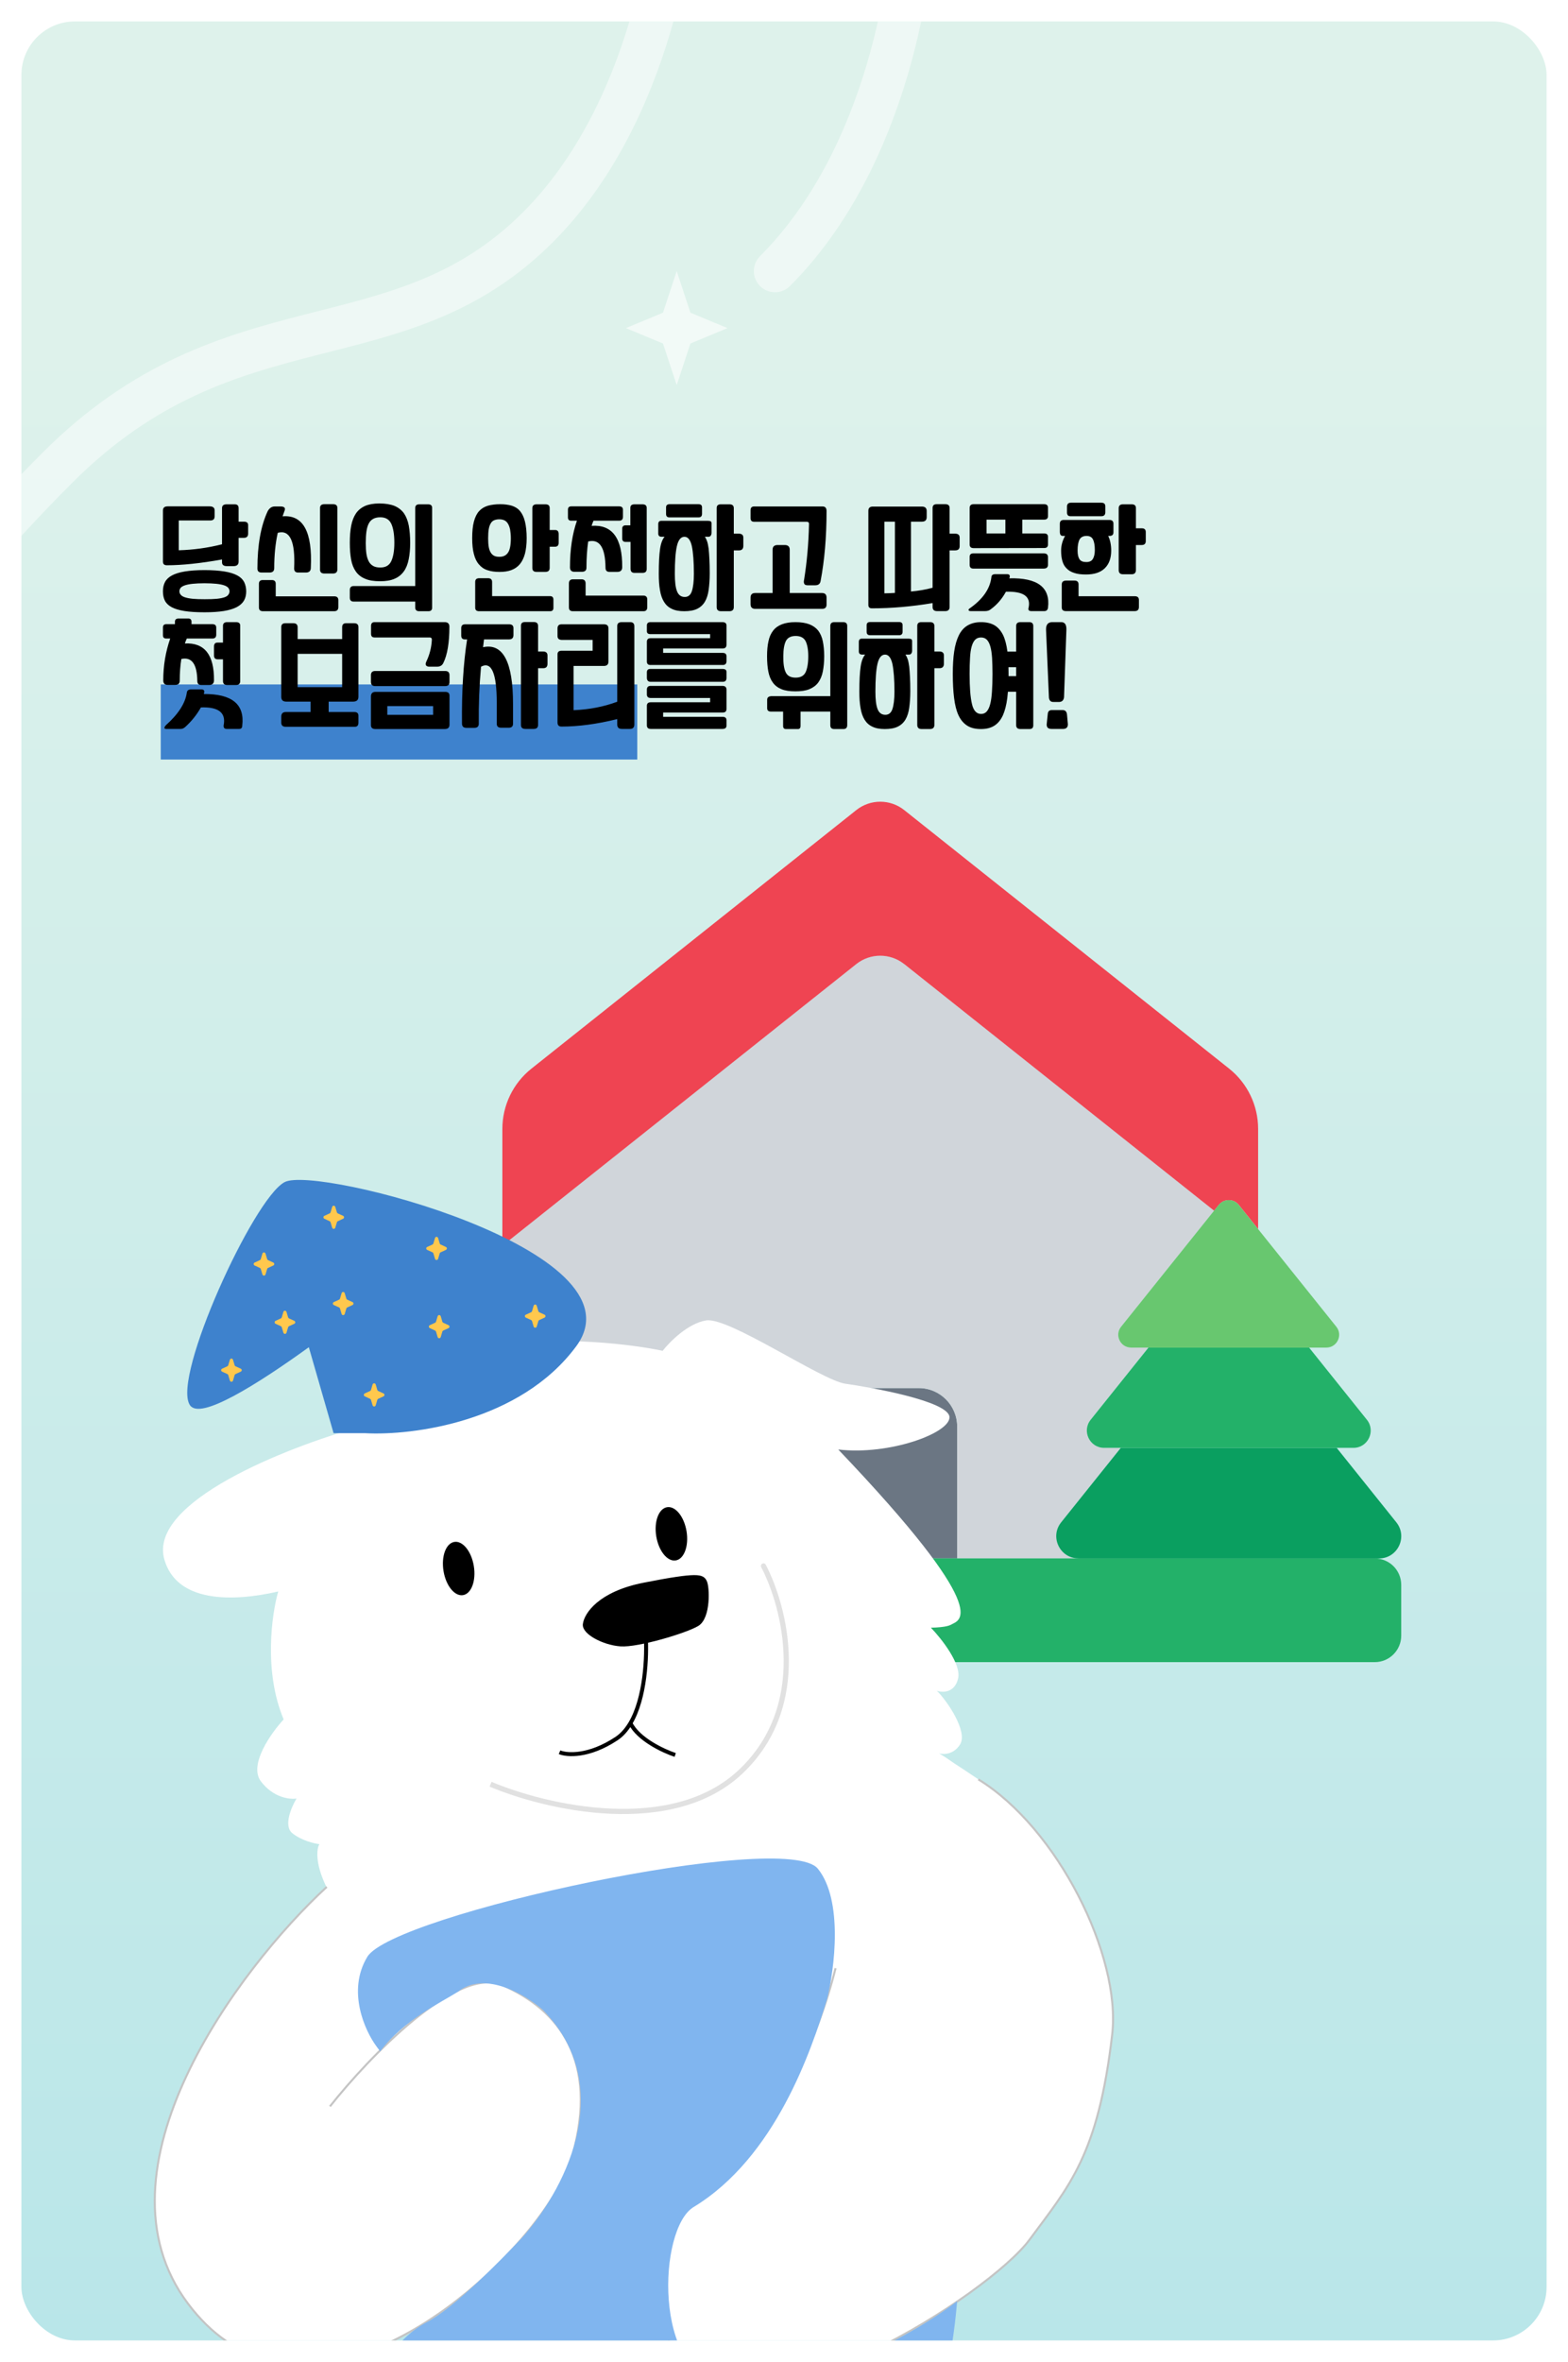 <svg width="293" height="441" viewBox="0 0 293 441" fill="none" xmlns="http://www.w3.org/2000/svg">
<g filter="url(#filter0_d_590_1936)">
<g clip-path="url(#clip0_590_1936)">
<rect x="2" width="285" height="433" rx="10" fill="url(#paint0_linear_590_1936)"/>
<path d="M124.542 -31.832C124.65 -17.195 119.598 17.349 98.52 38.427C72.173 64.774 41.272 50.787 8.745 83.314C-17.277 109.336 -25.517 125.817 -26.385 130.804" stroke="white" stroke-opacity="0.48" stroke-width="7.901"/>
<path d="M168.838 -23.639C168.947 -9.001 163.894 25.542 142.816 46.62" stroke="white" stroke-opacity="0.48" stroke-width="7.901" stroke-linecap="round"/>
<path d="M124.451 46.622L127.014 54.388L133.942 57.262L127.014 60.136L124.451 67.901L121.887 60.136L114.959 57.262L121.887 54.388L124.451 46.622Z" fill="white" fill-opacity="0.62"/>
<rect x="28.037" y="123.791" width="89.043" height="14.027" fill="#3E82CD"/>
<g filter="url(#filter1_d_590_1936)">
<path d="M36.207 102.445C37.687 102.445 38.947 102.545 39.947 102.705C40.947 102.865 41.747 103.125 42.347 103.445C42.947 103.765 43.367 104.185 43.627 104.685C43.867 105.185 44.007 105.765 44.007 106.425C44.007 107.085 43.867 107.665 43.587 108.145C43.307 108.625 42.847 109.045 42.227 109.365C41.607 109.685 40.807 109.925 39.827 110.085C38.827 110.245 37.627 110.325 36.207 110.325C34.687 110.325 33.447 110.245 32.447 110.085C31.447 109.925 30.667 109.685 30.067 109.365C29.467 109.045 29.047 108.625 28.807 108.145C28.567 107.665 28.447 107.085 28.447 106.405C28.447 105.765 28.567 105.185 28.827 104.685C29.087 104.185 29.527 103.765 30.127 103.445C30.727 103.125 31.527 102.865 32.527 102.705C33.507 102.545 34.727 102.445 36.207 102.445ZM36.247 107.885C37.167 107.885 37.927 107.865 38.527 107.805C39.127 107.745 39.587 107.645 39.947 107.525C40.287 107.405 40.527 107.245 40.667 107.045C40.807 106.865 40.887 106.645 40.887 106.405C40.887 106.165 40.807 105.945 40.647 105.745C40.487 105.565 40.227 105.405 39.867 105.285C39.507 105.165 39.027 105.065 38.427 105.005C37.827 104.945 37.087 104.905 36.207 104.905C35.327 104.905 34.607 104.945 34.007 105.005C33.407 105.065 32.927 105.165 32.567 105.285C32.207 105.405 31.927 105.565 31.767 105.745C31.607 105.945 31.527 106.165 31.527 106.405C31.527 106.645 31.607 106.865 31.767 107.045C31.927 107.245 32.187 107.405 32.547 107.525C32.907 107.645 33.407 107.745 34.007 107.805C34.607 107.865 35.367 107.885 36.247 107.885ZM37.187 90.545C37.787 90.545 38.107 90.805 38.107 91.285V92.425C38.107 92.945 37.827 93.185 37.267 93.185H31.407V98.745C34.127 98.665 36.827 98.305 39.487 97.625V90.885C39.487 90.405 39.767 90.165 40.347 90.165H41.867C42.347 90.165 42.587 90.405 42.587 90.885V93.405H43.607C44.107 93.405 44.367 93.625 44.367 94.045V95.645C44.367 96.165 44.087 96.425 43.567 96.425H42.587V100.865C42.587 101.425 42.267 101.705 41.647 101.705H40.387C39.787 101.705 39.487 101.465 39.487 100.985V100.465C35.447 101.185 32.027 101.545 29.187 101.545C28.687 101.545 28.447 101.325 28.447 100.845V91.325C28.447 90.805 28.727 90.545 29.327 90.545H37.187ZM60.462 107.345C60.962 107.345 61.222 107.585 61.222 108.045V109.365C61.222 109.885 60.942 110.125 60.422 110.125H47.162C46.642 110.125 46.382 109.905 46.382 109.425V105.005C46.382 104.545 46.622 104.305 47.102 104.305H48.802C49.282 104.305 49.522 104.545 49.522 105.005V107.345H60.462ZM61.042 102.305C61.042 102.825 60.762 103.085 60.222 103.085H58.622C58.062 103.085 57.802 102.845 57.802 102.365V90.845C57.802 90.385 58.062 90.145 58.602 90.145H60.262C60.782 90.145 61.042 90.385 61.042 90.845V102.305ZM50.802 92.405C54.642 92.085 56.402 95.285 56.082 102.025C56.082 102.605 55.762 102.905 55.162 102.905H53.722C53.202 102.905 52.962 102.645 52.962 102.125C53.202 97.085 52.182 94.865 49.902 95.485C49.462 97.465 49.242 99.665 49.242 102.085C49.242 102.645 48.942 102.905 48.342 102.905H46.902C46.362 102.905 46.102 102.665 46.102 102.165C46.102 97.765 46.742 94.185 48.022 91.445C48.342 90.865 48.782 90.565 49.342 90.565H50.402C51.082 90.565 51.362 90.805 51.202 91.285L50.802 92.405ZM78.008 90.165C78.488 90.165 78.748 90.385 78.748 90.825V109.465C78.748 109.905 78.508 110.125 78.048 110.125H76.328C75.828 110.125 75.588 109.885 75.588 109.405V108.325H64.088C63.608 108.325 63.368 108.085 63.368 107.585V106.165C63.368 105.685 63.608 105.425 64.088 105.425H75.588V90.885C75.588 90.405 75.828 90.165 76.348 90.165H78.008ZM69.028 104.525C67.888 104.525 66.948 104.385 66.228 104.065C65.488 103.765 64.908 103.305 64.488 102.705C64.068 102.105 63.768 101.365 63.608 100.465C63.448 99.585 63.368 98.545 63.368 97.345C63.368 96.145 63.448 95.065 63.628 94.145C63.808 93.225 64.108 92.465 64.528 91.845C64.948 91.245 65.508 90.785 66.228 90.465C66.928 90.165 67.808 90.005 68.888 90.005C70.028 90.005 70.968 90.165 71.728 90.465C72.468 90.785 73.048 91.245 73.488 91.845C73.908 92.465 74.208 93.225 74.388 94.145C74.548 95.065 74.648 96.145 74.648 97.345C74.648 98.525 74.548 99.565 74.368 100.445C74.188 101.345 73.888 102.105 73.448 102.705C73.008 103.305 72.448 103.765 71.728 104.065C71.008 104.385 70.108 104.525 69.028 104.525ZM69.068 92.585C68.528 92.585 68.088 92.685 67.728 92.885C67.368 93.085 67.088 93.385 66.888 93.785C66.688 94.185 66.548 94.685 66.468 95.285C66.388 95.885 66.348 96.565 66.348 97.345V97.485C66.348 98.205 66.388 98.845 66.468 99.405C66.548 99.965 66.708 100.445 66.908 100.825C67.108 101.205 67.388 101.485 67.748 101.685C68.108 101.885 68.548 101.965 69.068 101.965C70.048 101.965 70.728 101.585 71.108 100.785C71.488 99.985 71.688 98.845 71.688 97.345C71.688 95.785 71.488 94.585 71.108 93.785C70.728 92.985 70.048 92.585 69.068 92.585ZM100.775 107.305C101.195 107.305 101.415 107.525 101.415 107.965V109.505C101.415 109.925 101.195 110.125 100.795 110.125H87.535C87.035 110.125 86.795 109.905 86.795 109.445V104.665C86.795 104.205 87.035 103.965 87.535 103.965H89.215C89.695 103.965 89.955 104.205 89.955 104.665V107.305H100.775ZM101.775 94.965C102.175 94.965 102.395 95.225 102.395 95.725V97.345C102.395 97.845 102.155 98.085 101.695 98.085H100.715V102.025C100.715 102.545 100.435 102.785 99.895 102.785H98.295C97.735 102.785 97.475 102.545 97.475 102.065V90.885C97.475 90.405 97.735 90.165 98.275 90.165H99.935C100.455 90.165 100.715 90.405 100.715 90.865V94.965H101.775ZM91.335 102.785C90.475 102.785 89.735 102.685 89.095 102.465C88.455 102.265 87.935 101.905 87.515 101.405C87.075 100.925 86.755 100.265 86.555 99.465C86.335 98.665 86.235 97.685 86.235 96.485C86.235 95.245 86.335 94.205 86.555 93.385C86.775 92.565 87.095 91.905 87.535 91.425C87.975 90.945 88.515 90.625 89.175 90.425C89.815 90.245 90.595 90.145 91.475 90.145C92.295 90.145 93.015 90.245 93.635 90.425C94.255 90.625 94.775 90.945 95.175 91.425C95.575 91.905 95.895 92.565 96.095 93.385C96.295 94.205 96.415 95.245 96.415 96.485C96.415 97.625 96.295 98.585 96.095 99.385C95.875 100.185 95.555 100.845 95.135 101.345C94.715 101.845 94.195 102.205 93.555 102.445C92.915 102.685 92.175 102.785 91.335 102.785ZM91.295 92.965C90.935 92.965 90.635 93.025 90.375 93.125C90.115 93.225 89.895 93.405 89.735 93.665C89.555 93.945 89.415 94.305 89.335 94.765C89.255 95.225 89.215 95.805 89.215 96.525C89.215 97.185 89.255 97.725 89.335 98.165C89.415 98.605 89.555 98.965 89.735 99.225C89.915 99.505 90.135 99.685 90.395 99.805C90.655 99.925 90.975 99.965 91.335 99.965C92.035 99.965 92.555 99.725 92.915 99.205C93.275 98.705 93.455 97.805 93.455 96.525C93.455 95.865 93.395 95.305 93.315 94.845C93.215 94.405 93.075 94.025 92.895 93.745C92.715 93.465 92.495 93.265 92.235 93.145C91.955 93.025 91.655 92.965 91.295 92.965ZM108.907 93.225C108.767 93.525 108.647 93.845 108.547 94.185C112.407 93.905 114.307 96.485 114.267 101.905C114.267 102.485 113.947 102.785 113.347 102.785H111.907C111.387 102.785 111.147 102.525 111.147 102.005C111.107 98.205 110.027 96.585 107.907 97.105C107.707 98.525 107.587 100.165 107.587 102.005C107.587 102.525 107.287 102.765 106.707 102.765H105.347C104.787 102.765 104.507 102.485 104.507 101.925C104.507 98.585 104.947 95.685 105.807 93.225H104.747C104.327 93.225 104.127 93.025 104.127 92.605V91.165C104.127 90.765 104.327 90.545 104.747 90.545H113.707C114.167 90.545 114.407 90.765 114.407 91.185V92.505C114.407 92.985 114.167 93.225 113.687 93.225H108.907ZM118.207 107.205C118.687 107.205 118.947 107.445 118.947 107.925V109.365C118.947 109.885 118.707 110.125 118.227 110.125H105.047C104.547 110.125 104.307 109.885 104.307 109.405V104.925C104.307 104.425 104.567 104.165 105.087 104.165H106.647C107.167 104.165 107.427 104.425 107.427 104.945V107.205H118.207ZM114.927 94.085C114.487 94.085 114.267 94.305 114.267 94.705V96.525C114.267 96.965 114.467 97.185 114.907 97.185H115.827V102.185C115.827 102.705 116.067 102.965 116.547 102.965H118.067C118.587 102.965 118.847 102.725 118.847 102.205V90.845C118.847 90.405 118.587 90.165 118.067 90.165H116.567C116.047 90.165 115.787 90.385 115.787 90.825V94.085H114.927ZM136.061 95.645C136.621 95.645 136.901 95.905 136.901 96.385V97.925C136.901 98.485 136.621 98.765 136.101 98.765H135.121V109.345C135.121 109.865 134.841 110.125 134.281 110.125H132.741C132.181 110.125 131.921 109.865 131.921 109.345V90.865C131.921 90.405 132.161 90.165 132.681 90.165H134.321C134.841 90.165 135.121 90.405 135.121 90.885V95.645H136.061ZM125.841 110.125C124.921 110.125 124.141 109.985 123.541 109.685C122.921 109.405 122.441 108.965 122.081 108.385C121.721 107.805 121.461 107.065 121.321 106.185C121.161 105.305 121.101 104.285 121.101 103.125C121.101 102.105 121.121 101.205 121.161 100.445C121.201 99.685 121.261 99.045 121.341 98.485C121.421 97.925 121.541 97.465 121.681 97.105C121.821 96.745 121.981 96.465 122.181 96.225H121.641C121.201 96.225 121.001 96.025 121.001 95.605V93.865C121.001 93.465 121.181 93.245 121.581 93.245H130.281C130.521 93.245 130.681 93.285 130.801 93.345C130.901 93.405 130.961 93.525 130.961 93.705V95.485C130.961 95.705 130.901 95.885 130.801 96.025C130.701 96.165 130.561 96.225 130.361 96.225H129.721C129.881 96.465 130.021 96.745 130.141 97.105C130.261 97.465 130.341 97.925 130.421 98.465C130.481 99.025 130.521 99.665 130.561 100.425C130.601 101.185 130.621 102.065 130.621 103.065C130.621 104.225 130.541 105.265 130.421 106.145C130.301 107.025 130.061 107.765 129.721 108.345C129.361 108.945 128.881 109.385 128.261 109.685C127.641 109.985 126.841 110.125 125.841 110.125ZM125.901 96.225C125.221 96.225 124.741 96.825 124.481 97.985C124.221 99.145 124.101 100.865 124.101 103.125C124.101 104.585 124.221 105.665 124.501 106.385C124.781 107.105 125.261 107.465 125.961 107.465C126.601 107.465 127.041 107.105 127.281 106.385C127.521 105.665 127.661 104.585 127.661 103.125C127.661 100.885 127.521 99.165 127.281 97.985C127.021 96.825 126.561 96.225 125.901 96.225ZM123.101 92.605C122.661 92.605 122.461 92.385 122.461 91.945V90.745C122.461 90.345 122.681 90.145 123.121 90.145H128.541C128.961 90.145 129.181 90.345 129.181 90.725V91.945C129.181 92.385 128.961 92.605 128.541 92.605H123.101ZM151.611 106.725C152.171 106.725 152.451 107.025 152.451 107.585V108.885C152.451 109.425 152.171 109.685 151.611 109.685H139.151C138.551 109.685 138.251 109.405 138.251 108.805V107.585C138.251 107.025 138.531 106.725 139.111 106.725H142.371V98.645C142.371 98.065 142.671 97.765 143.311 97.765H144.651C145.251 97.765 145.571 98.065 145.571 98.645V106.725H151.611ZM151.711 90.565C152.191 90.565 152.451 90.845 152.451 91.405C152.451 96.285 152.071 100.645 151.331 104.525C151.231 105.045 150.891 105.285 150.311 105.285H148.971C148.611 105.285 148.371 105.205 148.291 105.005C148.191 104.825 148.171 104.585 148.251 104.265C148.771 101.045 149.091 97.605 149.171 93.925C149.211 93.605 149.071 93.425 148.751 93.425H138.911C138.471 93.425 138.251 93.205 138.251 92.745V91.265C138.251 90.805 138.471 90.565 138.911 90.565H151.711ZM176.485 95.645C177.045 95.645 177.325 95.905 177.325 96.385V97.965C177.325 98.505 177.045 98.765 176.485 98.765H175.445V109.325C175.445 109.845 175.165 110.105 174.645 110.105H173.105C172.545 110.105 172.265 109.845 172.265 109.325V108.605C168.325 109.265 164.545 109.585 160.925 109.585C160.485 109.585 160.265 109.385 160.265 108.965V91.365C160.265 90.845 160.545 90.585 161.105 90.585H170.265C170.865 90.585 171.165 90.865 171.165 91.405V92.545C171.165 93.125 170.865 93.405 170.265 93.405H168.225V106.445C169.585 106.325 170.925 106.105 172.265 105.745V90.865C172.265 90.385 172.505 90.145 173.025 90.145H174.665C175.185 90.145 175.445 90.385 175.445 90.865V95.645H176.485ZM163.265 106.785C163.925 106.785 164.585 106.745 165.225 106.705V93.405H163.265V106.785ZM179.949 98.345C179.429 98.345 179.189 98.125 179.189 97.645V90.865C179.189 90.385 179.429 90.145 179.929 90.145H193.129C193.589 90.145 193.829 90.365 193.829 90.805V92.365C193.829 92.805 193.589 93.025 193.109 93.025H189.029V95.605H193.149C193.589 95.605 193.829 95.825 193.829 96.225V97.665C193.829 98.105 193.589 98.325 193.129 98.325L179.949 98.345ZM190.729 110.105C190.249 110.105 190.069 109.885 190.209 109.445C190.649 107.365 189.249 106.385 185.969 106.485C185.229 107.845 184.289 108.925 183.129 109.765C182.849 110.005 182.489 110.105 182.049 110.105H179.409C179.209 110.105 179.069 110.065 179.009 109.965C178.949 109.865 178.989 109.765 179.129 109.645C181.589 107.945 182.969 106.005 183.249 103.825C183.249 103.425 183.489 103.205 183.969 103.205H186.189C186.569 103.205 186.729 103.385 186.689 103.705L186.609 103.985C191.889 103.845 194.309 105.685 193.829 109.485C193.769 109.905 193.529 110.105 193.129 110.105H190.729ZM179.869 102.165C179.409 102.165 179.189 101.925 179.189 101.445V99.985C179.189 99.545 179.409 99.325 179.869 99.325H193.069C193.569 99.325 193.829 99.565 193.829 100.045V101.445C193.829 101.925 193.549 102.165 193.029 102.165H179.869ZM182.349 95.605H185.869V93.025H182.349V95.605ZM210.061 107.325C210.561 107.325 210.821 107.565 210.821 108.025V109.345C210.821 109.865 210.541 110.105 210.021 110.105H197.201C196.661 110.105 196.401 109.885 196.401 109.405V105.145C196.401 104.665 196.661 104.405 197.221 104.405H198.801C199.281 104.405 199.541 104.645 199.541 105.125V107.325H210.061ZM200.941 103.265C200.061 103.265 199.341 103.185 198.761 102.985C198.161 102.805 197.681 102.525 197.321 102.145C196.941 101.785 196.681 101.325 196.521 100.765C196.361 100.205 196.281 99.565 196.281 98.805C196.281 97.885 196.521 96.965 197.021 96.065H196.601C196.221 96.065 196.041 95.805 196.041 95.285V93.805C196.041 93.325 196.281 93.085 196.781 93.085H205.321C205.801 93.085 206.061 93.325 206.061 93.785V95.365C206.061 95.845 205.821 96.065 205.341 96.065H205.081C205.441 96.805 205.641 97.725 205.641 98.805C205.641 100.225 205.241 101.325 204.441 102.105C203.641 102.885 202.481 103.265 200.941 103.265ZM201.041 96.065C200.401 96.065 199.961 96.305 199.721 96.745C199.481 97.205 199.361 97.885 199.361 98.805C199.361 99.525 199.481 100.065 199.721 100.425C199.961 100.785 200.381 100.945 201.001 100.945C201.561 100.945 201.961 100.765 202.201 100.385C202.441 100.005 202.581 99.445 202.581 98.705C202.581 97.825 202.461 97.165 202.241 96.725C202.021 96.285 201.621 96.065 201.041 96.065ZM198.021 92.385C197.581 92.385 197.381 92.145 197.381 91.665V90.605C197.381 90.125 197.621 89.865 198.121 89.865H203.801C204.281 89.865 204.541 90.085 204.541 90.525V91.665C204.541 92.145 204.281 92.385 203.801 92.385H198.021ZM211.381 94.645C211.861 94.645 212.101 94.885 212.101 95.345V97.025C212.101 97.525 211.841 97.765 211.341 97.765H210.261V102.425C210.261 102.965 209.981 103.225 209.461 103.225H207.861C207.301 103.225 207.041 102.965 207.041 102.425V90.905C207.041 90.425 207.301 90.165 207.821 90.165H209.481C210.001 90.165 210.261 90.405 210.261 90.865V94.645H211.381ZM32.907 115.225C32.767 115.525 32.647 115.825 32.547 116.145C36.227 115.965 38.027 118.265 37.987 123.025C37.987 123.605 37.667 123.905 37.067 123.905H35.627C35.107 123.905 34.867 123.645 34.867 123.125C34.827 119.985 33.827 118.625 31.887 119.045C31.687 120.265 31.587 121.625 31.587 123.125C31.587 123.645 31.287 123.885 30.707 123.885H29.347C28.787 123.885 28.507 123.605 28.507 123.045C28.507 120.285 28.947 117.685 29.807 115.225H29.067C28.647 115.225 28.447 115.025 28.447 114.605V113.165C28.447 112.765 28.647 112.545 29.067 112.545H30.687V112.105C30.687 111.705 30.907 111.485 31.367 111.485H33.187C33.587 111.485 33.787 111.705 33.787 112.105V112.545H37.707C38.167 112.545 38.407 112.765 38.407 113.185V114.505C38.407 114.985 38.167 115.225 37.687 115.225H32.907ZM40.367 132.105C39.947 132.105 39.747 131.885 39.787 131.445C40.267 129.085 38.847 127.965 35.547 128.085C34.747 129.485 33.767 130.705 32.587 131.765C32.307 132.005 32.047 132.105 31.767 132.105H29.067C28.847 132.105 28.727 132.045 28.727 131.905C28.727 131.765 28.827 131.585 29.027 131.385C31.327 129.325 32.627 127.305 32.907 125.345C32.947 124.945 33.207 124.725 33.687 124.725H35.667C36.027 124.725 36.207 124.905 36.167 125.225L36.087 125.585C41.347 125.545 43.747 127.505 43.267 131.485C43.267 131.905 43.067 132.105 42.707 132.105H40.367ZM39.667 115.985V112.845C39.667 112.405 39.927 112.165 40.447 112.165H42.107C42.627 112.165 42.887 112.385 42.887 112.805V123.185C42.887 123.665 42.607 123.905 42.087 123.905H40.487C39.927 123.905 39.667 123.665 39.667 123.145V119.105H38.667C38.207 119.105 37.987 118.865 37.987 118.365V116.745C37.987 116.245 38.187 115.985 38.627 115.985H39.667ZM51.396 131.705C50.836 131.705 50.556 131.445 50.556 130.925V129.805C50.556 129.245 50.836 128.945 51.396 128.945H56.036V127.005H51.496C50.856 127.005 50.556 126.705 50.556 126.105V113.085C50.556 112.605 50.816 112.365 51.336 112.365H52.816C53.336 112.365 53.616 112.625 53.616 113.105V115.325H61.936V113.105C61.936 112.625 62.176 112.365 62.656 112.365H64.176C64.696 112.365 64.976 112.605 64.976 113.085V126.105C64.976 126.705 64.636 127.005 63.976 127.005H59.416V128.945H64.236C64.716 128.945 64.976 129.185 64.976 129.625V130.945C64.976 131.465 64.736 131.705 64.296 131.705H51.396ZM61.936 124.305V118.085H53.616V124.305H61.936ZM81.194 121.285C81.714 121.285 81.994 121.545 81.994 122.065V123.385C81.994 123.865 81.714 124.105 81.194 124.105H68.094C67.574 124.105 67.314 123.845 67.314 123.285V122.065C67.314 121.545 67.574 121.285 68.114 121.285H81.194ZM81.214 125.185C81.734 125.185 81.994 125.425 81.994 125.885V131.305C81.994 131.865 81.694 132.125 81.114 132.125H68.154C67.594 132.125 67.314 131.885 67.314 131.385V126.045C67.314 125.485 67.594 125.185 68.154 125.185H81.214ZM70.374 129.465H78.934V127.845H70.374V129.465ZM81.094 112.165C81.674 112.165 81.974 112.445 81.974 113.005C81.974 116.005 81.594 118.285 80.834 119.805C80.614 120.265 80.214 120.485 79.634 120.485H78.254C77.954 120.485 77.734 120.405 77.614 120.245C77.494 120.085 77.514 119.825 77.694 119.465C78.274 118.245 78.614 116.925 78.694 115.525C78.734 115.205 78.594 115.025 78.274 115.025H67.994C67.554 115.025 67.334 114.805 67.334 114.345V112.865C67.334 112.405 67.554 112.165 67.994 112.165H81.094ZM88.445 115.385C88.385 115.885 88.326 116.365 88.266 116.845C91.986 116.045 93.865 119.585 93.865 127.425V131.145C93.865 131.645 93.585 131.885 93.046 131.885H91.665C91.106 131.885 90.826 131.645 90.826 131.145V127.265C90.826 121.685 89.846 119.425 87.885 120.485C87.566 124.045 87.425 127.585 87.466 131.125C87.466 131.645 87.186 131.905 86.626 131.905H85.165C84.606 131.905 84.326 131.645 84.326 131.085C84.266 125.065 84.585 119.825 85.285 115.385H84.846C84.406 115.385 84.186 115.145 84.186 114.665V113.285C84.186 112.805 84.425 112.565 84.925 112.565H93.145C93.665 112.565 93.945 112.805 93.945 113.285V114.565C93.945 115.125 93.665 115.385 93.126 115.385H88.445ZM99.466 117.645C100.026 117.645 100.306 117.905 100.306 118.385V119.925C100.306 120.485 100.046 120.765 99.525 120.765H98.546V131.345C98.546 131.865 98.266 132.105 97.725 132.105H96.186C95.626 132.105 95.346 131.865 95.346 131.365V112.825C95.346 112.385 95.585 112.145 96.106 112.145H97.746C98.266 112.145 98.546 112.385 98.546 112.865V117.645H99.466ZM116.537 131.265C116.537 131.825 116.257 132.105 115.717 132.105H114.197C113.617 132.105 113.337 131.825 113.337 131.265V130.265C109.537 131.205 106.057 131.665 102.917 131.665C102.417 131.665 102.177 131.405 102.177 130.865V118.185C102.177 117.745 102.417 117.505 102.917 117.505H108.737V115.485H103.037C102.457 115.485 102.177 115.245 102.177 114.745V113.365C102.177 112.845 102.417 112.565 102.937 112.565H110.857C111.417 112.565 111.697 112.825 111.697 113.325V119.525C111.697 120.085 111.397 120.345 110.817 120.345H105.177V128.605C108.097 128.485 110.817 127.965 113.337 127.025V112.885C113.337 112.405 113.617 112.165 114.197 112.165H115.777C116.277 112.165 116.537 112.425 116.537 112.945V131.265ZM133.096 120.905C133.536 120.925 133.756 121.105 133.756 121.445V122.585C133.756 123.065 133.516 123.305 133.056 123.305H119.596C119.116 123.305 118.876 123.045 118.876 122.525V121.545C118.876 121.125 119.076 120.905 119.496 120.905H133.096ZM119.556 114.405C119.096 114.405 118.876 114.225 118.876 113.845V112.785C118.876 112.385 119.096 112.165 119.556 112.165H132.996C133.496 112.165 133.756 112.385 133.756 112.785V116.365C133.756 116.845 133.516 117.085 133.036 117.085H121.916V117.905H133.036C133.516 117.905 133.756 118.125 133.756 118.525V119.445C133.756 119.925 133.516 120.165 133.076 120.165H119.536C119.096 120.165 118.876 119.945 118.876 119.505V115.845C118.876 115.405 119.096 115.165 119.536 115.165H130.696V114.405H119.556ZM119.596 126.325C119.116 126.325 118.876 126.105 118.876 125.645V124.765C118.876 124.305 119.116 124.065 119.596 124.065H132.976C133.496 124.065 133.756 124.305 133.756 124.765V128.365C133.756 128.825 133.516 129.045 133.036 129.045H121.916V129.845H133.036C133.516 129.845 133.756 130.065 133.756 130.485V131.485C133.756 131.905 133.496 132.105 132.996 132.105H119.616C119.116 132.105 118.876 131.885 118.876 131.405V127.785C118.876 127.345 119.116 127.125 119.636 127.125H130.696V126.325H119.596ZM155.574 112.165C156.054 112.165 156.314 112.405 156.314 112.865V131.385C156.314 131.885 156.074 132.125 155.614 132.125H153.894C153.394 132.125 153.154 131.885 153.154 131.405V128.865H147.594V131.525C147.594 131.965 147.394 132.165 147.014 132.125H144.874C144.514 132.125 144.334 131.945 144.334 131.545V128.865H142.074C141.594 128.865 141.354 128.665 141.354 128.225V126.665C141.354 126.245 141.594 126.025 142.114 125.985H153.154V112.885C153.154 112.405 153.394 112.165 153.914 112.165H155.574ZM146.634 125.085C145.594 125.085 144.714 124.965 144.034 124.685C143.354 124.405 142.814 124.005 142.414 123.445C142.014 122.905 141.734 122.225 141.574 121.405C141.414 120.585 141.334 119.625 141.334 118.525C141.334 117.465 141.414 116.545 141.594 115.745C141.754 114.945 142.054 114.285 142.474 113.745C142.874 113.225 143.434 112.825 144.114 112.565C144.794 112.305 145.634 112.165 146.634 112.165C147.674 112.165 148.554 112.305 149.234 112.565C149.914 112.825 150.474 113.225 150.894 113.745C151.294 114.285 151.594 114.945 151.754 115.745C151.914 116.545 152.014 117.465 152.014 118.525C152.014 119.605 151.914 120.565 151.754 121.385C151.594 122.205 151.294 122.885 150.894 123.445C150.474 124.005 149.914 124.405 149.234 124.685C148.554 124.965 147.674 125.085 146.634 125.085ZM146.674 114.745C145.794 114.745 145.174 115.065 144.854 115.685C144.534 116.325 144.374 117.265 144.374 118.525C144.354 119.865 144.494 120.865 144.814 121.525C145.134 122.205 145.754 122.525 146.674 122.525C147.574 122.525 148.194 122.205 148.534 121.525C148.854 120.845 149.034 119.845 149.034 118.525C149.034 117.285 148.854 116.345 148.534 115.705C148.194 115.065 147.574 114.745 146.674 114.745ZM173.541 117.645C174.101 117.645 174.381 117.905 174.381 118.385V119.925C174.381 120.485 174.101 120.765 173.581 120.765H172.601V131.345C172.601 131.865 172.321 132.125 171.761 132.125H170.221C169.661 132.125 169.401 131.865 169.401 131.345V112.865C169.401 112.405 169.641 112.165 170.161 112.165H171.801C172.321 112.165 172.601 112.405 172.601 112.885V117.645H173.541ZM163.321 132.125C162.401 132.125 161.621 131.985 161.021 131.685C160.401 131.405 159.921 130.965 159.561 130.385C159.201 129.805 158.941 129.065 158.801 128.185C158.641 127.305 158.581 126.285 158.581 125.125C158.581 124.105 158.601 123.205 158.641 122.445C158.681 121.685 158.741 121.045 158.821 120.485C158.901 119.925 159.021 119.465 159.161 119.105C159.301 118.745 159.461 118.465 159.661 118.225H159.121C158.681 118.225 158.481 118.025 158.481 117.605V115.865C158.481 115.465 158.661 115.245 159.061 115.245H167.761C168.001 115.245 168.161 115.285 168.281 115.345C168.381 115.405 168.441 115.525 168.441 115.705V117.485C168.441 117.705 168.381 117.885 168.281 118.025C168.181 118.165 168.041 118.225 167.841 118.225H167.201C167.361 118.465 167.501 118.745 167.621 119.105C167.741 119.465 167.821 119.925 167.901 120.465C167.961 121.025 168.001 121.665 168.041 122.425C168.081 123.185 168.101 124.065 168.101 125.065C168.101 126.225 168.021 127.265 167.901 128.145C167.781 129.025 167.541 129.765 167.201 130.345C166.841 130.945 166.361 131.385 165.741 131.685C165.121 131.985 164.321 132.125 163.321 132.125ZM163.381 118.225C162.701 118.225 162.221 118.825 161.961 119.985C161.701 121.145 161.581 122.865 161.581 125.125C161.581 126.585 161.701 127.665 161.981 128.385C162.261 129.105 162.741 129.465 163.441 129.465C164.081 129.465 164.521 129.105 164.761 128.385C165.001 127.665 165.141 126.585 165.141 125.125C165.141 122.885 165.001 121.165 164.761 119.985C164.501 118.825 164.041 118.225 163.381 118.225ZM160.581 114.605C160.141 114.605 159.941 114.385 159.941 113.945V112.745C159.941 112.345 160.161 112.145 160.601 112.145H166.021C166.441 112.145 166.661 112.345 166.661 112.725V113.945C166.661 114.385 166.441 114.605 166.021 114.605H160.581ZM181.302 112.165C182.342 112.165 183.182 112.365 183.862 112.765C184.522 113.165 185.042 113.785 185.442 114.585C185.822 115.385 186.082 116.405 186.242 117.605V117.665H187.882V112.885C187.882 112.405 188.142 112.165 188.682 112.165H190.342C190.822 112.165 191.062 112.405 191.082 112.845V131.425C191.082 131.905 190.842 132.125 190.382 132.125H188.702C188.142 132.125 187.882 131.885 187.882 131.385V125.165H186.342C186.302 125.585 186.262 125.985 186.222 126.345C186.062 127.625 185.782 128.705 185.402 129.565C185.002 130.425 184.482 131.065 183.822 131.485C183.142 131.925 182.302 132.125 181.302 132.125C180.262 132.125 179.402 131.925 178.722 131.485C178.042 131.045 177.502 130.405 177.102 129.545C176.702 128.685 176.442 127.605 176.282 126.325C176.122 125.045 176.042 123.545 176.042 121.825C176.042 120.225 176.122 118.825 176.302 117.625C176.482 116.425 176.782 115.405 177.182 114.605C177.582 113.805 178.122 113.185 178.802 112.785C179.482 112.385 180.302 112.165 181.302 112.165ZM183.462 121.825C183.462 120.705 183.422 119.705 183.382 118.845C183.322 118.005 183.222 117.285 183.062 116.725C182.902 116.165 182.682 115.725 182.402 115.445C182.122 115.165 181.762 115.025 181.322 115.025C180.862 115.025 180.502 115.165 180.222 115.445C179.942 115.725 179.722 116.165 179.562 116.725C179.402 117.285 179.302 118.005 179.262 118.845C179.202 119.705 179.182 120.705 179.182 121.825C179.182 124.325 179.322 126.205 179.622 127.445C179.902 128.685 180.482 129.305 181.322 129.305C181.742 129.305 182.102 129.165 182.382 128.845C182.662 128.525 182.882 128.065 183.042 127.425C183.202 126.805 183.302 126.025 183.362 125.085C183.422 124.165 183.462 123.065 183.462 121.825ZM186.442 120.585C186.442 120.985 186.462 121.405 186.462 121.825V122.245H187.882V120.585H186.442ZM194.627 112.165H196.307C196.987 112.165 197.307 112.645 197.267 113.625L196.827 126.205C196.747 126.745 196.467 127.025 195.987 127.065H194.847C194.367 127.085 194.087 126.825 194.007 126.285L193.467 113.625C193.427 112.645 193.827 112.165 194.627 112.165ZM194.487 132.105H196.487C197.187 132.145 197.547 131.865 197.547 131.245L197.387 129.465C197.347 128.885 197.067 128.585 196.587 128.585H194.547C194.067 128.585 193.827 128.825 193.787 129.305L193.587 131.245C193.567 131.825 193.867 132.105 194.487 132.105Z" fill="black"/>
</g>
<path d="M169.673 255.176H155.299C151.329 255.176 148.111 258.394 148.111 262.363V286.98H176.861V262.363C176.861 258.394 173.643 255.176 169.673 255.176Z" fill="#6B7683"/>
<path d="M148.108 286.979V262.362C148.108 258.393 151.326 255.175 155.296 255.175H169.671C173.64 255.175 176.858 258.393 176.858 262.362V286.979H199.458C196.023 286.92 194.129 282.936 196.289 280.242L207.436 266.337H204.307C201.603 266.337 200.101 263.208 201.791 261.097L212.597 247.617H209.359C207.347 247.617 206.23 245.289 207.491 243.722L224.866 222.056L166.952 176C164.332 173.919 160.625 173.919 158.005 176L91.875 228.591V286.979H148.108Z" fill="#D0D5DA"/>
<path d="M166.962 176.003L224.876 222.058L225.746 220.976C226.705 219.779 228.524 219.779 229.483 220.976L233.096 225.479V206.779C233.096 202.399 231.099 198.252 227.669 195.523L166.962 147.253C164.342 145.172 160.634 145.172 158.015 147.253L97.303 195.533C93.872 198.262 91.875 202.399 91.875 206.784V228.598L158.01 176.008C160.629 173.926 164.337 173.926 166.957 176.008L166.962 176.003Z" fill="#EF4452"/>
<path d="M254.946 286.988H199.528C199.504 286.988 199.479 286.979 199.454 286.979H91.758C89.029 286.979 86.814 289.193 86.814 291.922V301.403C86.814 304.131 89.029 306.346 91.758 306.346H254.892C257.621 306.346 259.835 304.131 259.835 301.403V291.922C259.835 289.208 257.65 287.018 254.946 286.988Z" fill="#23B169"/>
<path d="M207.438 266.337L196.291 280.242C194.126 282.941 196.024 286.92 199.46 286.98C199.485 286.98 199.509 286.989 199.534 286.989H255.683C259.168 286.989 261.101 282.961 258.921 280.242L247.774 266.337H207.443H207.438Z" fill="#0A9F60"/>
<path d="M212.607 247.616L201.802 261.096C200.111 263.207 201.614 266.336 204.318 266.336H250.907C253.611 266.336 255.114 263.207 253.423 261.096L242.617 247.616H212.607Z" fill="#23B169"/>
<path d="M229.472 220.973C228.513 219.777 226.694 219.777 225.735 220.973L224.865 222.056L207.49 243.722C206.229 245.289 207.347 247.617 209.358 247.617H245.839C247.851 247.617 248.968 245.289 247.708 243.722L233.081 225.477L229.472 220.973Z" fill="#68C76F"/>
<path d="M64.88 262.531C64.88 262.531 78.262 249.296 90.529 247.295C102.796 245.295 116.505 247.078 121.827 248.219C123.119 246.557 126.551 243.095 129.944 242.542C134.185 241.85 151.533 253.757 155.987 254.37C160.441 254.984 175.268 257.589 175.42 260.579C175.573 263.568 164.201 267.767 154.64 266.647C183.842 297.256 177.305 298.48 175.848 299.283C175.59 299.425 174.988 299.846 171.951 299.919C173.912 301.953 177.674 306.699 177.03 309.412C176.386 312.124 174.112 312.06 173.056 311.69C174.873 313.43 178.913 319.29 177.406 321.709C176.201 323.644 174.252 323.63 173.429 323.381C190.818 332.902 187.862 367.27 197.539 386.148L52.098 419.984C44.719 380.535 53.617 355.769 58.988 348.318C56.779 343.761 57.2 341.097 57.686 340.335C56.707 340.221 54.325 339.653 52.628 338.291C50.931 336.929 52.446 333.403 53.415 331.811C52.151 332.017 49.047 331.663 46.744 328.596C44.441 325.53 48.626 319.616 51.006 317.042C47.251 308.148 48.765 297.412 49.991 293.156C41.45 295.117 31.04 295.278 28.711 287.185C25.618 276.436 51.535 266.27 64.88 262.531Z" fill="white"/>
<ellipse cx="83.708" cy="288.87" rx="2.869" ry="5.035" transform="rotate(-9.263 83.708 288.87)" fill="black"/>
<ellipse cx="123.46" cy="282.388" rx="2.869" ry="5.035" transform="rotate(-9.263 123.46 282.388)" fill="black"/>
<path d="M118.305 291.887C110.03 293.522 107.513 297.483 107.288 299.26C107.047 300.763 110.723 302.798 113.953 303.032C117.182 303.267 126.128 300.576 128.288 299.275C130.448 297.974 130.237 292.314 129.721 291.33C129.205 290.347 128.648 289.845 118.305 291.887Z" fill="black" stroke="black" stroke-width="0.744"/>
<path d="M118.661 301.273C118.929 305.282 118.586 313.037 115.804 317.747M102.558 323.171C103.943 323.751 108.008 324.056 113.191 320.631C114.238 319.938 115.099 318.94 115.804 317.747M124.17 323.678C121.996 322.959 117.279 320.766 115.804 317.747" stroke="black" stroke-width="0.744"/>
<path d="M141.097 288.167C140.974 287.931 140.682 287.839 140.445 287.963C140.209 288.086 140.117 288.378 140.241 288.615L141.097 288.167ZM89.482 329.589C94.64 331.77 103.175 334.261 112.057 334.657C120.931 335.052 130.239 333.359 136.833 327.066L136.166 326.367C129.846 332.398 120.855 334.082 112.1 333.691C103.353 333.302 94.93 330.844 89.859 328.699L89.482 329.589ZM136.833 327.066C143.41 320.789 145.481 312.976 145.407 305.792C145.333 298.619 143.122 292.044 141.097 288.167L140.241 288.615C142.206 292.378 144.368 298.804 144.441 305.802C144.513 312.79 142.503 320.319 136.166 326.367L136.833 327.066Z" fill="#E1E1E1"/>
<path d="M181.543 328.792C181.116 328.341 175.89 324.957 173.33 323.322L178.392 330.422C179.62 330.067 181.969 329.243 181.543 328.792Z" fill="white"/>
<path d="M33.112 426.107C14.425 401.191 42.305 363.819 58.939 348.483C74.521 344.123 97.825 340.976 119.872 336.418C148.001 330.603 174.189 324.178 180.812 328.238C195.581 337.29 207.529 361.169 205.825 375.881C203.204 398.501 197.725 404.228 190.341 414.234C182.956 424.241 140.316 451.87 126.5 437.577C115.447 426.143 121.895 412.803 126.5 407.563L95.296 414.234C79.964 431.93 50.772 449.654 33.112 426.107Z" fill="white"/>
<path d="M59.057 348.315C42.423 363.651 14.426 401.191 33.113 426.107C50.773 449.654 79.965 431.931 95.297 414.235M59.657 389.3C66.853 380.216 83.369 362.969 91.863 366.649C102.48 371.25 109.912 380.806 104.958 398.501C103.749 402.818 100.245 408.525 95.297 414.235M95.297 414.235L126.501 407.563M126.501 407.563C141.747 400.131 151.275 375.087 154.134 363.494M126.501 407.563C121.896 412.804 115.448 426.143 126.501 437.578C140.317 451.87 182.957 424.241 190.342 414.235C197.727 404.228 203.205 398.501 205.826 375.881C207.53 361.17 195.583 337.29 180.813 328.238" stroke="#C4C4C4" stroke-width="0.381"/>
<path d="M66.644 361.364C62.789 367.714 66.172 375.159 68.345 378.089L69.031 379.017C73.47 373.129 80.366 369.928 83.526 367.92C88.599 363.843 96.284 368.486 99.492 371.317C113.986 386.264 102.749 405.877 95.502 413.879C91.619 417.961 82.919 426.926 77.714 429.616C71.208 432.978 64.974 442.55 68.345 450.637C71.716 458.724 167.001 452.395 171.22 448.176C174.596 444.8 176.377 431.768 176.846 425.673C168.213 432.345 147.721 443.305 133.187 441.22C120.015 439.33 120.965 412.12 127.598 408.099C142.873 398.837 149.611 378.881 152.532 369.301C153.95 363.632 155.594 350.82 150.832 344.924C144.879 337.554 71.463 353.428 66.644 361.364Z" fill="#80B5EF"/>
<path d="M105.536 247.236C95.138 261.331 75.016 263.892 66.254 263.41H60.478L55.816 247.236C45.754 254.511 35.298 260.963 33.616 258.211C30.439 253.012 45.458 220.085 51.235 216.908C57.012 213.731 118.534 229.617 105.536 247.236Z" fill="#3E82CD"/>
<path d="M55.816 247.236C45.754 254.511 35.298 260.963 33.616 258.211C30.439 253.012 45.458 220.085 51.235 216.908C57.012 213.731 118.534 229.617 105.536 247.236C95.138 261.331 75.016 263.892 66.254 263.41H60.478L55.816 247.236ZM55.816 247.236C60.963 243.515 66.007 239.579 69.721 236.549L55.816 247.236Z" stroke="#3E82CD" stroke-width="0.381"/>
<path d="M40.959 249.886C41.044 249.6 41.449 249.6 41.534 249.886L41.84 250.916C41.865 250.998 41.924 251.067 42.002 251.103L42.997 251.56C43.23 251.667 43.23 251.998 42.997 252.105L42.002 252.562C41.924 252.599 41.865 252.667 41.84 252.749L41.534 253.78C41.449 254.065 41.044 254.065 40.959 253.78L40.652 252.749C40.627 252.667 40.568 252.599 40.49 252.562L39.495 252.105C39.262 251.998 39.262 251.667 39.495 251.56L40.49 251.103C40.568 251.067 40.627 250.998 40.652 250.916L40.959 249.886Z" fill="#FFC84D"/>
<path d="M50.957 240.948C51.042 240.662 51.447 240.662 51.532 240.948L51.838 241.978C51.863 242.061 51.922 242.129 52.001 242.165L52.995 242.622C53.228 242.73 53.228 243.06 52.995 243.168L52.001 243.625C51.922 243.661 51.863 243.729 51.838 243.812L51.532 244.842C51.447 245.128 51.042 245.128 50.957 244.842L50.65 243.812C50.625 243.729 50.566 243.661 50.488 243.625L49.493 243.168C49.26 243.06 49.26 242.73 49.493 242.622L50.488 242.165C50.566 242.129 50.625 242.061 50.65 241.978L50.957 240.948Z" fill="#FFC84D"/>
<path d="M47.037 230.067C47.122 229.781 47.527 229.781 47.612 230.067L47.919 231.097C47.943 231.18 48.002 231.248 48.081 231.284L49.075 231.742C49.308 231.849 49.308 232.18 49.075 232.287L48.081 232.744C48.002 232.78 47.943 232.848 47.919 232.931L47.612 233.961C47.527 234.247 47.122 234.247 47.037 233.961L46.73 232.931C46.705 232.848 46.646 232.78 46.568 232.744L45.573 232.287C45.34 232.18 45.34 231.849 45.573 231.742L46.568 231.284C46.646 231.248 46.705 231.18 46.73 231.097L47.037 230.067Z" fill="#FFC84D"/>
<path d="M60.074 221.343C60.159 221.057 60.564 221.057 60.649 221.343L60.956 222.373C60.98 222.455 61.039 222.524 61.118 222.56L62.112 223.017C62.345 223.124 62.345 223.455 62.112 223.562L61.118 224.019C61.039 224.056 60.98 224.124 60.956 224.206L60.649 225.237C60.564 225.522 60.159 225.522 60.074 225.237L59.767 224.206C59.742 224.124 59.683 224.056 59.605 224.019L58.61 223.562C58.377 223.455 58.377 223.124 58.61 223.017L59.605 222.56C59.683 222.524 59.742 222.455 59.767 222.373L60.074 221.343Z" fill="#FFC84D"/>
<path d="M79.287 227.155C79.372 226.869 79.777 226.869 79.862 227.155L80.168 228.185C80.193 228.268 80.252 228.336 80.331 228.372L81.325 228.829C81.558 228.937 81.558 229.268 81.325 229.375L80.331 229.832C80.252 229.868 80.193 229.936 80.168 230.019L79.862 231.049C79.777 231.335 79.372 231.335 79.287 231.049L78.98 230.019C78.955 229.936 78.896 229.868 78.818 229.832L77.823 229.375C77.59 229.268 77.59 228.937 77.823 228.829L78.818 228.372C78.896 228.336 78.955 228.268 78.98 228.185L79.287 227.155Z" fill="#FFC84D"/>
<path d="M61.837 237.448C61.923 237.162 62.327 237.162 62.413 237.448L62.719 238.478C62.744 238.561 62.803 238.629 62.881 238.665L63.876 239.122C64.109 239.23 64.109 239.56 63.876 239.668L62.881 240.125C62.803 240.161 62.744 240.229 62.719 240.312L62.413 241.342C62.327 241.628 61.923 241.628 61.837 241.342L61.531 240.312C61.506 240.229 61.447 240.161 61.369 240.125L60.374 239.668C60.141 239.56 60.141 239.23 60.374 239.122L61.369 238.665C61.447 238.629 61.506 238.561 61.531 238.478L61.837 237.448Z" fill="#FFC84D"/>
<path d="M79.779 241.761C79.864 241.475 80.269 241.475 80.354 241.761L80.661 242.791C80.685 242.873 80.744 242.942 80.823 242.978L81.817 243.435C82.05 243.542 82.05 243.873 81.817 243.98L80.823 244.437C80.744 244.474 80.685 244.542 80.661 244.624L80.354 245.655C80.269 245.94 79.864 245.94 79.779 245.655L79.472 244.624C79.448 244.542 79.388 244.474 79.31 244.437L78.315 243.98C78.082 243.873 78.082 243.542 78.315 243.435L79.31 242.978C79.388 242.942 79.448 242.873 79.472 242.791L79.779 241.761Z" fill="#FFC84D"/>
<path d="M67.626 254.504C67.712 254.218 68.117 254.218 68.202 254.504L68.508 255.534C68.533 255.617 68.592 255.685 68.671 255.721L69.665 256.178C69.898 256.285 69.898 256.616 69.665 256.723L68.671 257.181C68.592 257.217 68.533 257.285 68.508 257.368L68.202 258.398C68.117 258.684 67.712 258.684 67.626 258.398L67.32 257.368C67.295 257.285 67.236 257.217 67.158 257.181L66.163 256.723C65.93 256.616 65.93 256.285 66.163 256.178L67.158 255.721C67.236 255.685 67.295 255.617 67.32 255.534L67.626 254.504Z" fill="#FFC84D"/>
<path d="M97.72 239.8C97.805 239.514 98.21 239.514 98.295 239.8L98.602 240.83C98.627 240.912 98.686 240.981 98.764 241.017L99.759 241.474C99.992 241.581 99.992 241.912 99.759 242.019L98.764 242.476C98.686 242.513 98.627 242.581 98.602 242.663L98.295 243.694C98.21 243.979 97.805 243.979 97.72 243.694L97.414 242.663C97.389 242.581 97.33 242.513 97.251 242.476L96.257 242.019C96.024 241.912 96.024 241.581 96.257 241.474L97.251 241.017C97.33 240.981 97.389 240.912 97.414 240.83L97.72 239.8Z" fill="#FFC84D"/>
</g>
</g>
<defs>
<filter id="filter0_d_590_1936" x="0" y="0" width="293" height="441" filterUnits="userSpaceOnUse" color-interpolation-filters="sRGB">
<feFlood flood-opacity="0" result="BackgroundImageFix"/>
<feColorMatrix in="SourceAlpha" type="matrix" values="0 0 0 0 0 0 0 0 0 0 0 0 0 0 0 0 0 0 127 0" result="hardAlpha"/>
<feOffset dx="2" dy="4"/>
<feGaussianBlur stdDeviation="2"/>
<feComposite in2="hardAlpha" operator="out"/>
<feColorMatrix type="matrix" values="0 0 0 0 0 0 0 0 0 0 0 0 0 0 0 0 0 0 0.25 0"/>
<feBlend mode="normal" in2="BackgroundImageFix" result="effect1_dropShadow_590_1936"/>
<feBlend mode="normal" in="SourceGraphic" in2="effect1_dropShadow_590_1936" result="shape"/>
</filter>
<filter id="filter1_d_590_1936" x="20.657" y="82.074" width="199.234" height="57.881" filterUnits="userSpaceOnUse" color-interpolation-filters="sRGB">
<feFlood flood-opacity="0" result="BackgroundImageFix"/>
<feColorMatrix in="SourceAlpha" type="matrix" values="0 0 0 0 0 0 0 0 0 0 0 0 0 0 0 0 0 0 127 0" result="hardAlpha"/>
<feOffset/>
<feGaussianBlur stdDeviation="3.895"/>
<feComposite in2="hardAlpha" operator="out"/>
<feColorMatrix type="matrix" values="0 0 0 0 1 0 0 0 0 1 0 0 0 0 1 0 0 0 1 0"/>
<feBlend mode="normal" in2="BackgroundImageFix" result="effect1_dropShadow_590_1936"/>
<feBlend mode="normal" in="SourceGraphic" in2="effect1_dropShadow_590_1936" result="shape"/>
</filter>
<linearGradient id="paint0_linear_590_1936" x1="144.5" y1="0" x2="144.5" y2="433" gradientUnits="userSpaceOnUse">
<stop offset="0.139" stop-color="#DEF2EB"/>
<stop offset="1" stop-color="#B9E6E9"/>
</linearGradient>
<clipPath id="clip0_590_1936">
<rect x="2" width="285" height="433" rx="10" fill="white"/>
</clipPath>
</defs>
</svg>
